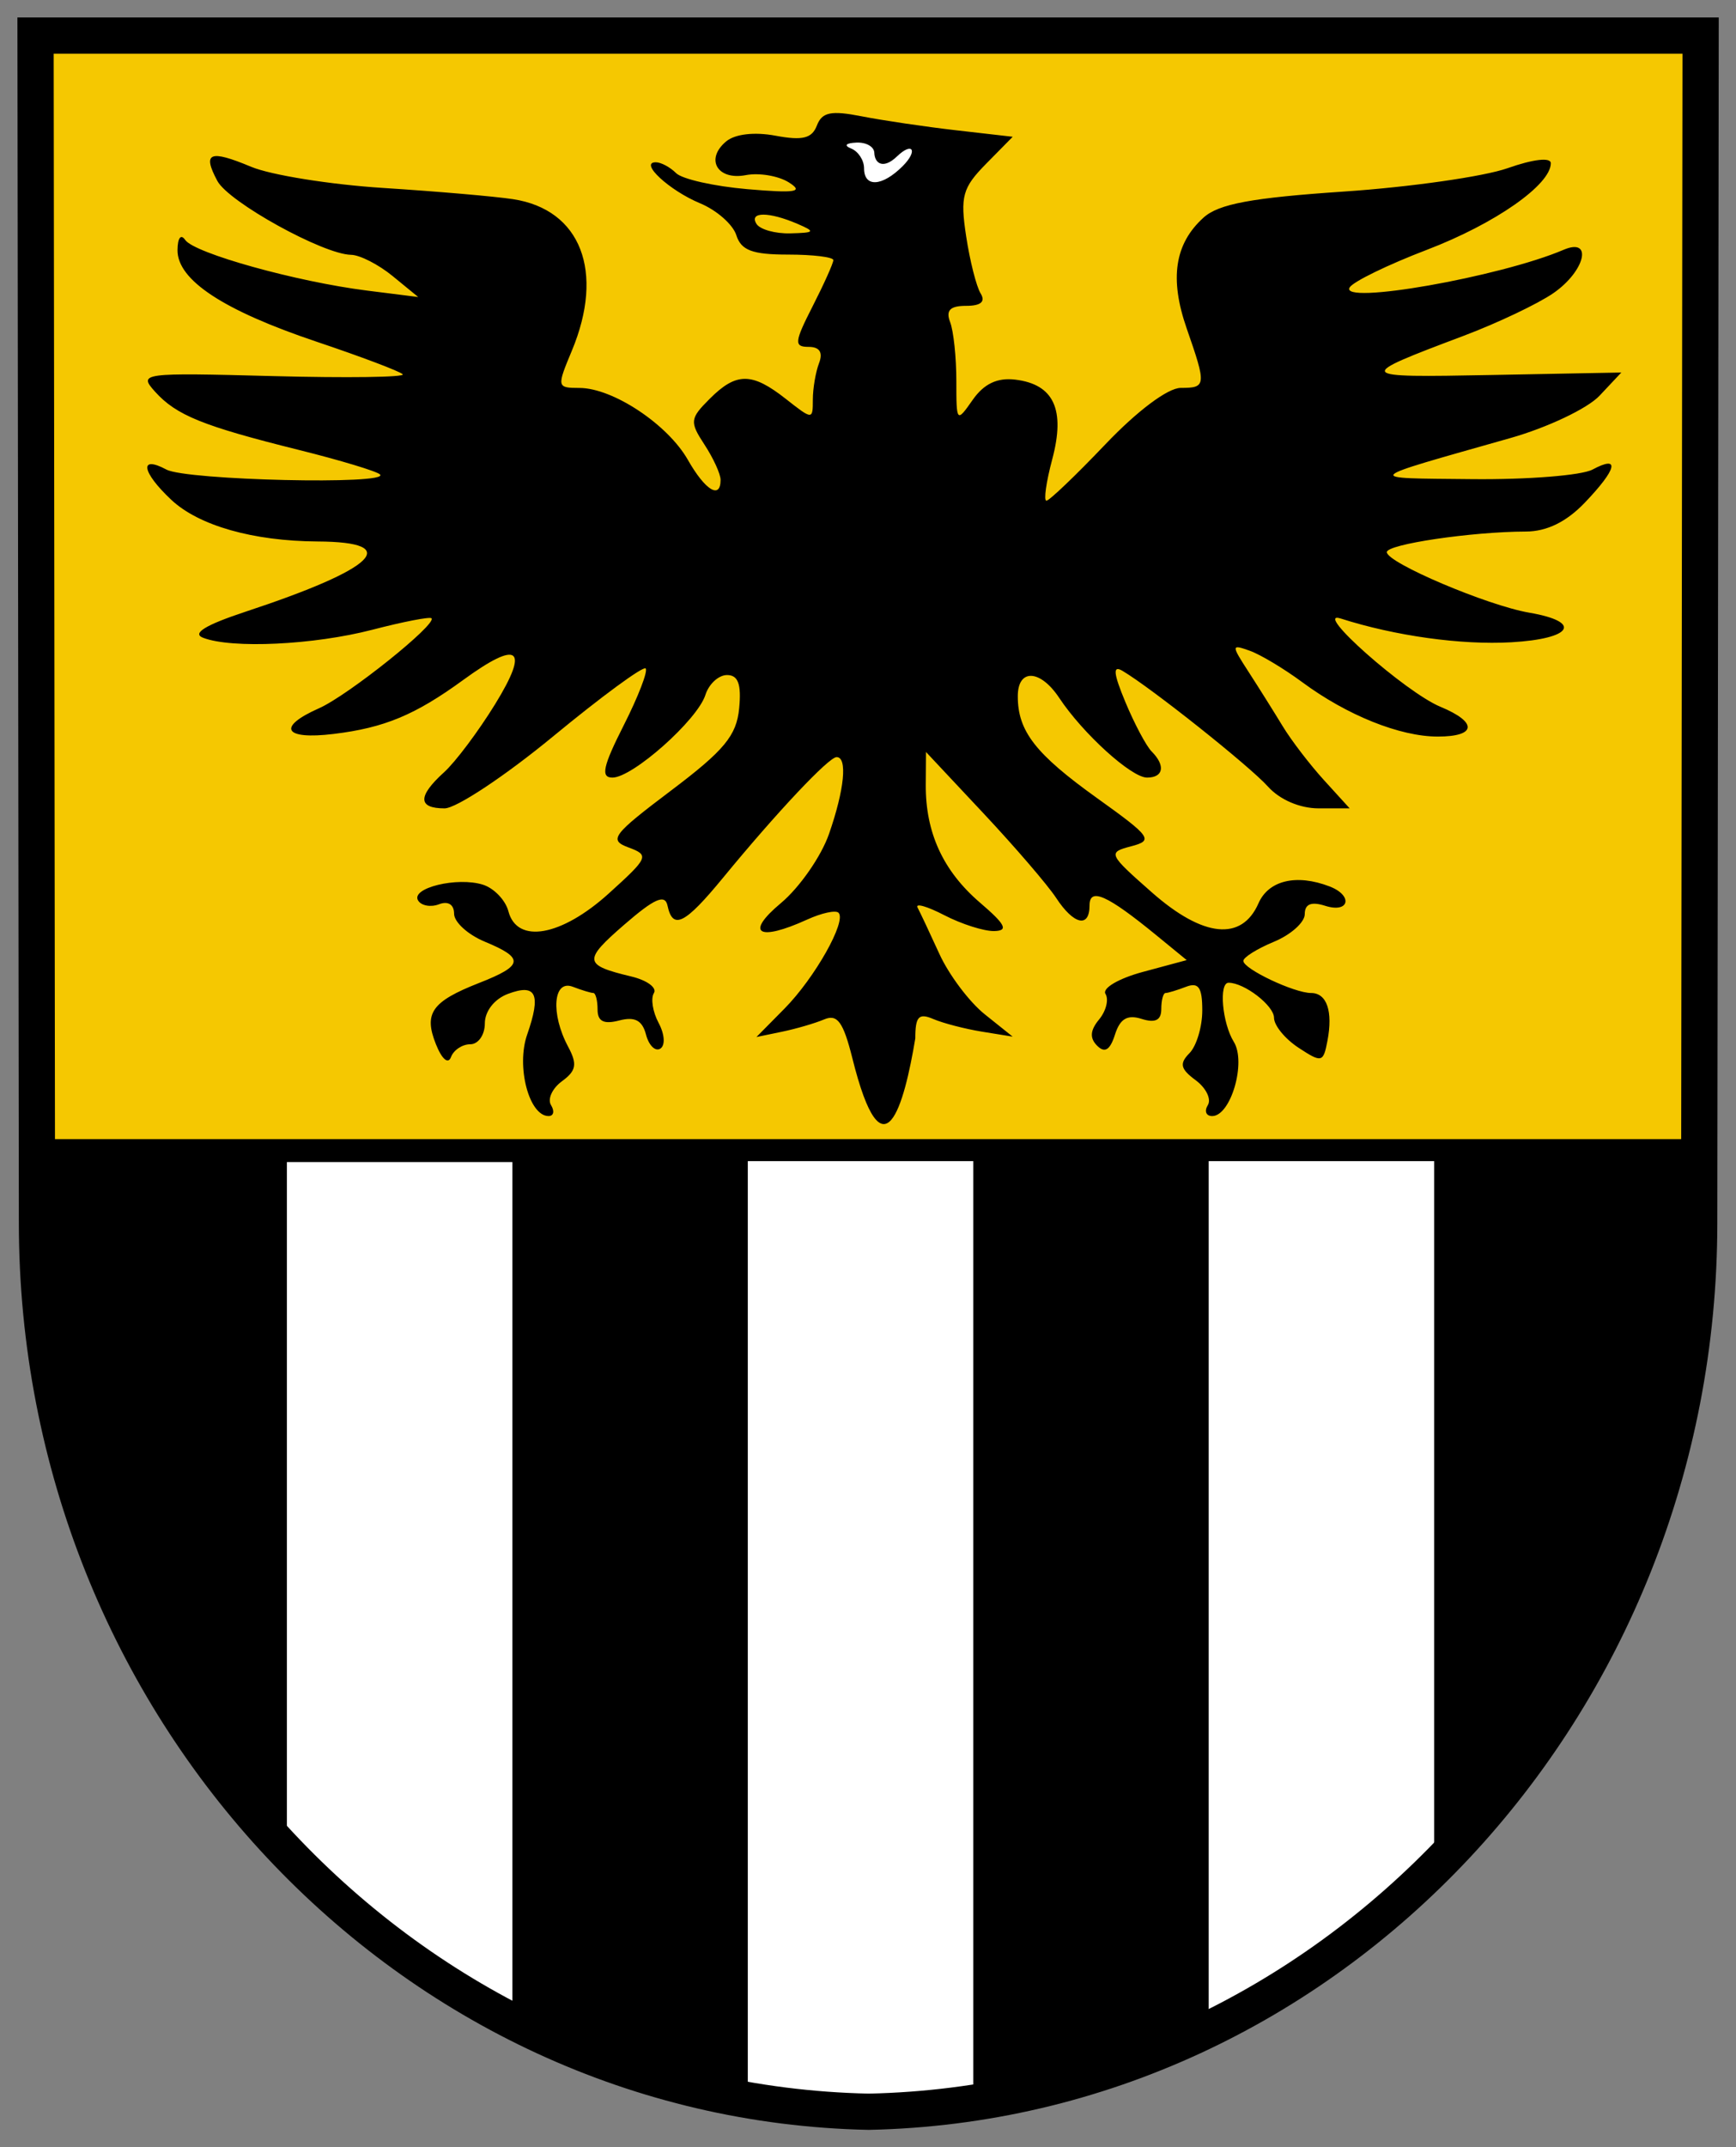 <?xml version="1.0" encoding="UTF-8" standalone="no"?>
<svg
   xmlns:dc="http://purl.org/dc/elements/1.1/"
   xmlns:cc="http://creativecommons.org/ns#"
   xmlns:rdf="http://www.w3.org/1999/02/22-rdf-syntax-ns#"
   xmlns:svg="http://www.w3.org/2000/svg"
   xmlns="http://www.w3.org/2000/svg"
   xmlns:sodipodi="http://sodipodi.sourceforge.net/DTD/sodipodi-0.dtd"
   xmlns:inkscape="http://www.inkscape.org/namespaces/inkscape"
   version="1.0"
   width="500"
   height="618.02"
   viewBox="0 0 500 618.02"
   id="svg2"
   sodipodi:docname="Coat_of_arms_Gallspach.svg"
   inkscape:version="0.92.2 (5c3e80d, 2017-08-06)">
  <rect x="0" y="0" width="500" height="618.02" fill="#808080" stroke="none"/>
  <sodipodi:namedview
     id="namedview29"
     pagecolor="#ffffff"
     bordercolor="#666666"
     borderopacity="1.0"
     inkscape:pageshadow="2"
     inkscape:pageopacity="0.0"
     inkscape:pagecheckerboard="0"
     showgrid="false"
     inkscape:zoom="1.0354167"
     inkscape:cx="179.90424"
     inkscape:cy="310.07571"
     inkscape:window-width="1920"
     inkscape:window-height="1017"
     inkscape:window-x="-8"
     inkscape:window-y="-8"
     inkscape:window-maximized="1"
     inkscape:current-layer="svg2"
     fit-margin-top="5"
     fit-margin-bottom="5"
     fit-margin-left="5"
     fit-margin-right="5" />
  <defs
     id="defs4" />
  <g
     transform="matrix(2.952,0,0,2.952,-580.65,-1131.869)"
     id="g3192">
    <path
       d="m 200.166,386.896 0.137,115.755 c 0,47.275 36.14,85.751 81.005,86.681 v 0.004 c 0.028,-5.2e-4 0.057,-0.003 0.085,-0.004 0.029,5.6e-4 0.057,0.003 0.085,0.004 v -0.004 c 44.865,-0.931 81.005,-39.406 81.005,-86.681 l 0.137,-115.755 z"
       id="path2409"
       style="fill:#f5c801;fill-opacity:1;fill-rule:nonzero;stroke:none;stroke-width:3;stroke-linecap:round;stroke-linejoin:round;stroke-miterlimit:4;stroke-dasharray:none;stroke-dashoffset:4.3;stroke-opacity:1"
       inkscape:connector-curvature="0" />
    <path
       d="m 200.312,495.5 v 7.156 c -1e-5,47.275 36.26,85.757 81.125,86.688 44.865,-0.931 81.031,-39.412 81.031,-86.688 V 495.5 Z"
       id="path3357"
       style="fill:#000000;fill-opacity:1;fill-rule:nonzero;stroke:#000000;stroke-width:2;stroke-linecap:round;stroke-linejoin:miter;stroke-miterlimit:4;stroke-dasharray:none;stroke-dashoffset:4.3;stroke-opacity:1"
       inkscape:connector-curvature="0" />
    <path
       d="m 278.688,396.536 8.488,1.591 -0.972,3.889 -7.162,-0.177 z"
       id="rect3176"
       style="opacity:1;fill:#ffffff;fill-opacity:1;fill-rule:nonzero;stroke:none;stroke-width:2;stroke-linecap:round;stroke-linejoin:round;stroke-miterlimit:4;stroke-dashoffset:4.3;stroke-opacity:1"
       inkscape:connector-curvature="0" />
    <path
       d="M 224.688,496.737 V 564 c 6.396,6.681 13.812,12.282 22,16.5 v -83.763 z m 44.969,-0.093 v 91.574 c 3.845,0.66 7.78,1.042 11.781,1.125 3.461,-0.072 6.874,-0.369 10.219,-0.875 v -91.824 z m 44.969,0 v 84.637 c 8.138,-3.976 15.559,-9.289 22,-15.688 v -68.949 z"
       id="rect3179"
       style="fill:#ffffff;fill-opacity:1;fill-rule:nonzero;stroke:none;stroke-width:2;stroke-linecap:round;stroke-linejoin:round;stroke-miterlimit:4;stroke-dashoffset:4.3;stroke-opacity:1"
       inkscape:connector-curvature="0" />
    <path
       d="m 279.849,486.565 c -0.879,-3.491 -1.457,-4.282 -2.732,-3.743 -0.889,0.377 -2.742,0.918 -4.117,1.203 l -2.5,0.518 2.74,-2.773 c 2.957,-2.993 6.081,-8.534 5.269,-9.346 -0.275,-0.275 -1.648,0.023 -3.051,0.662 -4.792,2.183 -6.117,1.359 -2.572,-1.601 1.82,-1.52 3.934,-4.557 4.697,-6.75 1.505,-4.324 1.817,-7.487 0.739,-7.487 -0.764,0 -5.826,5.373 -11.068,11.75 -3.74,4.549 -4.917,5.141 -5.43,2.731 -0.244,-1.148 -1.274,-0.695 -4.215,1.854 -4.038,3.5 -3.978,3.942 0.682,5.057 1.535,0.367 2.527,1.095 2.204,1.618 -0.323,0.523 -0.115,1.832 0.462,2.91 0.594,1.109 0.663,2.199 0.16,2.509 -0.489,0.302 -1.115,-0.316 -1.392,-1.375 -0.363,-1.387 -1.092,-1.77 -2.614,-1.372 -1.505,0.393 -2.111,0.088 -2.111,-1.065 0,-0.889 -0.188,-1.617 -0.418,-1.617 -0.23,0 -1.13,-0.273 -2,-0.607 -1.916,-0.735 -2.178,2.625 -0.455,5.844 0.913,1.706 0.799,2.345 -0.6,3.368 -0.95,0.694 -1.43,1.743 -1.068,2.329 0.363,0.587 0.255,1.067 -0.239,1.067 -1.903,0 -3.175,-4.83 -2.09,-7.941 1.382,-3.964 0.887,-5.01 -1.879,-3.97 -1.318,0.496 -2.25,1.688 -2.25,2.878 0,1.118 -0.637,2.032 -1.417,2.032 -0.779,0 -1.628,0.562 -1.886,1.25 -0.275,0.731 -0.884,0.213 -1.468,-1.25 -1.21,-3.029 -0.41,-4.163 4.223,-5.981 4.329,-1.698 4.426,-2.413 0.548,-4.019 -1.65,-0.683 -3,-1.911 -3,-2.728 0,-0.895 -0.583,-1.262 -1.468,-0.922 -0.807,0.31 -1.726,0.146 -2.041,-0.364 -0.755,-1.222 3.824,-2.338 6.329,-1.543 1.08,0.343 2.196,1.509 2.479,2.59 0.84,3.214 5.16,2.451 9.786,-1.729 3.892,-3.516 3.986,-3.734 1.936,-4.493 -1.96,-0.725 -1.584,-1.227 4.162,-5.56 5.179,-3.905 6.374,-5.347 6.631,-8.007 0.227,-2.353 -0.098,-3.245 -1.183,-3.245 -0.823,0 -1.773,0.872 -2.111,1.938 -0.775,2.443 -7.098,8.062 -9.071,8.062 -1.165,0 -0.93,-1.09 1.102,-5.099 1.421,-2.805 2.383,-5.3 2.138,-5.545 -0.245,-0.245 -4.293,2.724 -8.995,6.599 -4.702,3.875 -9.481,7.045 -10.621,7.045 -2.618,0 -2.635,-1.181 -0.051,-3.52 1.112,-1.006 3.358,-4.001 4.991,-6.655 3.371,-5.479 2.295,-6.291 -3.115,-2.351 -4.692,3.417 -7.689,4.666 -12.648,5.269 -4.867,0.592 -5.579,-0.667 -1.42,-2.508 2.835,-1.255 11.529,-8.21 10.966,-8.772 -0.165,-0.165 -2.759,0.339 -5.766,1.119 -5.722,1.484 -13.705,1.864 -16.516,0.785 -1.119,-0.429 0.22,-1.249 4.168,-2.553 12.717,-4.198 15.374,-6.791 7.008,-6.838 -6.3,-0.036 -11.604,-1.546 -14.288,-4.067 -2.889,-2.714 -3.155,-4.382 -0.469,-2.944 1.962,1.05 21.868,1.505 20.84,0.476 -0.307,-0.307 -3.87,-1.383 -7.917,-2.39 -9.38,-2.335 -11.96,-3.379 -14.037,-5.686 -1.632,-1.812 -1.306,-1.855 11.5,-1.516 7.249,0.192 12.95,0.113 12.67,-0.176 -0.28,-0.289 -4.054,-1.715 -8.385,-3.169 -9.115,-3.06 -13.611,-6.018 -13.589,-8.941 0.009,-1.188 0.327,-1.607 0.75,-0.989 0.889,1.298 10.852,4.072 17.735,4.937 l 5,0.629 -2.5,-2.047 c -1.375,-1.126 -3.199,-2.057 -4.054,-2.069 -2.708,-0.039 -11.938,-5.137 -13.045,-7.206 -1.482,-2.77 -0.758,-3.072 3.301,-1.376 1.93,0.806 7.737,1.735 12.904,2.064 5.167,0.329 10.858,0.82 12.648,1.093 6.607,1.006 8.957,7.064 5.733,14.781 -1.48,3.542 -1.463,3.622 0.75,3.626 3.256,0.005 8.604,3.552 10.572,7.011 1.694,2.978 3.192,3.893 3.192,1.95 0,-0.569 -0.706,-2.113 -1.569,-3.431 -1.46,-2.228 -1.425,-2.54 0.5,-4.465 2.604,-2.604 4.121,-2.603 7.435,0.003 2.603,2.048 2.635,2.049 2.635,0.082 0,-1.095 0.273,-2.703 0.607,-3.573 0.4,-1.043 0.053,-1.582 -1.02,-1.582 -1.437,0 -1.391,-0.463 0.393,-3.96 1.111,-2.178 2.02,-4.203 2.02,-4.5 0,-0.297 -1.995,-0.54 -4.433,-0.54 -3.47,0 -4.563,-0.411 -5.033,-1.892 -0.33,-1.041 -1.921,-2.439 -3.534,-3.108 -3.003,-1.244 -5.981,-4 -4.322,-4 0.507,0 1.398,0.476 1.98,1.058 0.582,0.582 3.709,1.285 6.95,1.563 4.731,0.406 5.53,0.276 4.053,-0.657 -1.012,-0.639 -2.901,-0.96 -4.2,-0.711 -2.781,0.532 -3.997,-1.562 -1.913,-3.292 0.869,-0.721 2.761,-0.937 4.825,-0.55 2.616,0.491 3.539,0.262 4.022,-0.996 0.501,-1.305 1.379,-1.485 4.366,-0.898 2.057,0.404 6.214,1.019 9.239,1.365 l 5.5,0.63 -2.606,2.646 c -2.293,2.328 -2.526,3.172 -1.941,7.03 0.366,2.412 1.003,4.931 1.415,5.598 0.5,0.809 0.027,1.213 -1.416,1.213 -1.564,0 -1.997,0.439 -1.559,1.582 0.334,0.87 0.607,3.445 0.607,5.723 0,4.077 0.025,4.106 1.597,1.861 1.096,-1.565 2.397,-2.183 4.149,-1.972 3.765,0.453 4.907,2.909 3.611,7.764 -0.593,2.223 -0.849,4.043 -0.568,4.043 0.281,0 2.87,-2.475 5.754,-5.5 3.115,-3.268 6.098,-5.5 7.35,-5.5 2.496,0 2.52,-0.233 0.584,-5.79 -1.694,-4.864 -1.18,-8.263 1.637,-10.812 1.479,-1.338 4.698,-1.936 13.697,-2.543 6.47,-0.436 13.66,-1.462 15.977,-2.28 2.497,-0.881 4.213,-1.078 4.213,-0.483 0,2.101 -5.44,5.901 -12.081,8.439 -3.798,1.451 -7.191,3.101 -7.54,3.665 -1.081,1.748 14.678,-1.017 20.871,-3.663 2.89,-1.235 2.105,2.085 -1,4.228 -1.512,1.044 -5.45,2.915 -8.75,4.158 -10.679,4.024 -10.641,4.077 2.69,3.823 l 12.69,-0.242 -2.127,2.263 c -1.17,1.245 -5.08,3.101 -8.69,4.125 -14.668,4.162 -14.422,3.898 -3.747,4.009 5.399,0.056 10.686,-0.364 11.75,-0.933 2.727,-1.46 2.401,-0.062 -0.753,3.23 -1.792,1.871 -3.707,2.808 -5.75,2.813 -5.298,0.015 -13.563,1.238 -13.563,2.007 0,1.036 9.811,5.204 13.896,5.903 5.23,0.895 4.219,2.546 -1.768,2.888 -4.871,0.278 -11.333,-0.623 -16.629,-2.319 -2.835,-0.908 6.327,7.197 9.729,8.606 3.652,1.513 3.528,2.906 -0.259,2.906 -3.685,0 -8.85,-2.072 -13.217,-5.301 -1.788,-1.322 -4.095,-2.703 -5.127,-3.068 -1.817,-0.644 -1.82,-0.578 -0.086,2.102 0.984,1.522 2.473,3.892 3.308,5.267 0.835,1.375 2.646,3.737 4.023,5.25 l 2.505,2.75 h -3.032 c -1.825,0 -3.791,-0.845 -4.937,-2.122 -1.803,-2.009 -11.404,-9.64 -14.206,-11.292 -0.958,-0.565 -0.878,0.246 0.302,3.073 0.882,2.112 2.03,4.268 2.551,4.791 1.37,1.373 1.164,2.55 -0.446,2.55 -1.532,0 -6.264,-4.294 -8.577,-7.782 C 298.18,448.679 296,448.597 296,451.316 c 0,3.41 1.727,5.629 7.724,9.923 5.299,3.795 5.536,4.13 3.331,4.707 -2.3,0.601 -2.236,0.742 2.035,4.501 4.998,4.398 8.762,4.78 10.396,1.053 0.981,-2.236 3.703,-2.882 6.931,-1.643 2.32,0.89 1.933,2.639 -0.418,1.893 -1.371,-0.435 -2,-0.18 -2,0.811 0,0.795 -1.35,2.005 -3,2.689 -1.65,0.683 -2.996,1.526 -2.992,1.871 0.01,0.784 4.962,3.129 6.608,3.129 1.538,0 2.148,1.783 1.597,4.665 -0.406,2.122 -0.555,2.158 -2.821,0.673 C 322.077,484.725 321,483.413 321,482.67 c 0,-1.19 -2.892,-3.42 -4.434,-3.42 -0.969,0 -0.62,3.94 0.511,5.764 1.235,1.992 -0.295,7.236 -2.111,7.236 -0.596,0 -0.787,-0.48 -0.425,-1.067 0.363,-0.587 -0.173,-1.681 -1.191,-2.433 -1.483,-1.095 -1.602,-1.618 -0.6,-2.633 0.688,-0.697 1.25,-2.575 1.25,-4.174 0,-2.24 -0.363,-2.768 -1.582,-2.3 -0.87,0.334 -1.77,0.607 -2,0.607 -0.23,0 -0.418,0.705 -0.418,1.567 0,1.09 -0.584,1.382 -1.919,0.958 -1.391,-0.441 -2.107,-0.019 -2.599,1.533 -0.478,1.507 -0.994,1.829 -1.738,1.084 -0.744,-0.744 -0.689,-1.503 0.185,-2.557 0.684,-0.824 0.966,-1.947 0.627,-2.496 -0.342,-0.553 1.285,-1.509 3.654,-2.147 l 4.27,-1.15 -2.99,-2.446 C 304.71,470.687 303,469.927 303,471.715 c 0,2.23 -1.543,1.881 -3.259,-0.738 -0.819,-1.25 -4.011,-4.963 -7.093,-8.25 l -5.604,-5.977 -0.022,3.185 c -0.032,4.675 1.69,8.42 5.291,11.504 2.498,2.139 2.798,2.739 1.388,2.771 -0.99,0.022 -3.177,-0.672 -4.86,-1.542 -1.683,-0.87 -2.862,-1.208 -2.619,-0.75 0.243,0.458 1.202,2.494 2.13,4.526 0.928,2.031 2.917,4.676 4.418,5.877 l 2.73,2.184 -3,-0.486 c -1.65,-0.267 -3.788,-0.822 -4.75,-1.234 -1.414,-0.605 -1.75,-0.241 -1.75,1.891 -1.074,6.461 -3.124,14.075 -6.151,1.89 z M 274.5,405.25 c -2.778,-1.194 -4.738,-1.194 -4,0 0.34,0.55 1.829,0.968 3.309,0.93 2.403,-0.063 2.477,-0.162 0.691,-0.93 z m 10.275,-5.632 c 1.509,-1.509 0.968,-2.416 -0.571,-0.933 -1.26,1.214 -2.159,0.766 -2.203,-0.368 -0.023,-0.587 -0.787,-1.032 -1.75,-0.988 -1.045,0.047 -1.247,0.282 -0.5,0.583 0.688,0.277 1.25,1.142 1.25,1.921 0,1.894 1.766,1.793 3.775,-0.215 z"
       id="path2394"
       style="fill:#000000"
       inkscape:connector-curvature="0" />
    <path
       d="m 281.453,589.336 c 44.865,-0.931 81.031,-39.41 81.031,-86.685 l 0.137,-115.755 H 200.166 l 0.137,115.755 c 0,47.275 36.285,85.754 81.15,86.685 z"
       id="path3172"
       style="fill:none;fill-opacity:1;fill-rule:nonzero;stroke:#000000;stroke-width:3.534;stroke-linecap:round;stroke-linejoin:miter;stroke-miterlimit:4;stroke-dasharray:none;stroke-dashoffset:4.3;stroke-opacity:1"
       inkscape:connector-curvature="0" />
  </g>
</svg>
